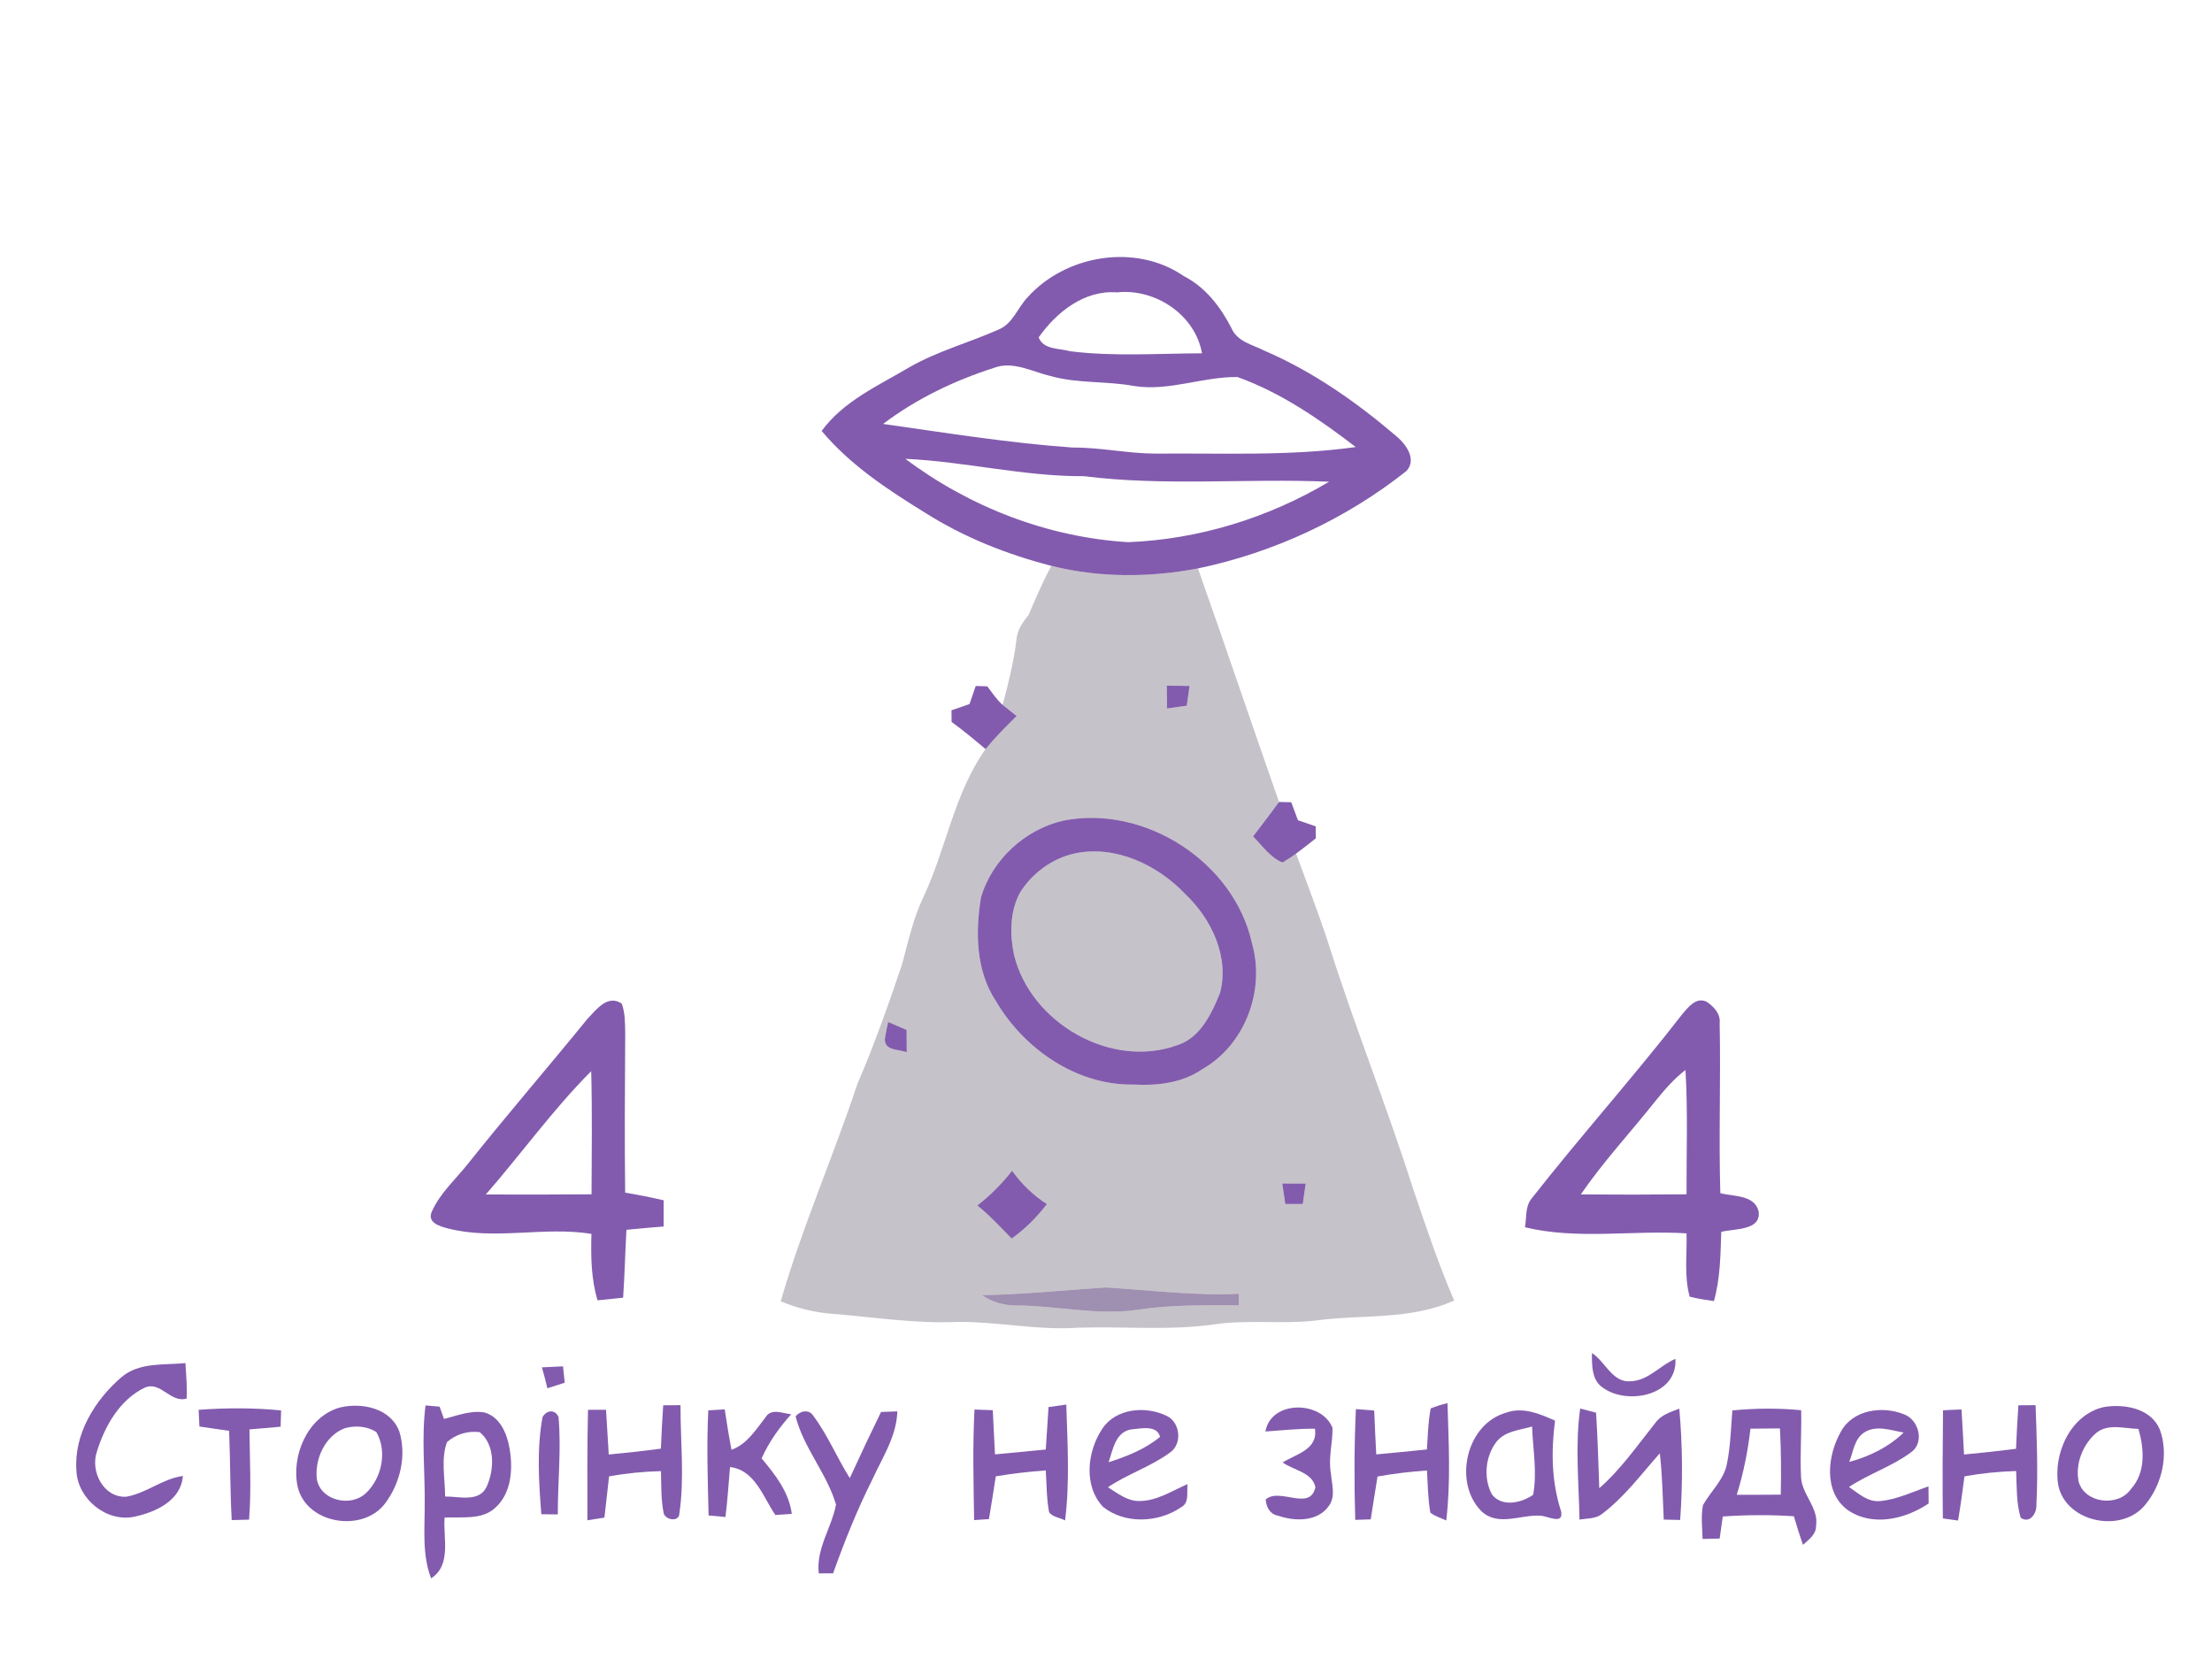 <?xml version="1.0" encoding="UTF-8" ?>
<!DOCTYPE svg PUBLIC "-//W3C//DTD SVG 1.1//EN" "http://www.w3.org/Graphics/SVG/1.1/DTD/svg11.dtd">
<svg width="400pt" height="300pt" viewBox="0 0 400 300" version="1.1" xmlns="http://www.w3.org/2000/svg">
<g id="#825baeff">
<path fill="#825bae" opacity="1.00" d=" M 185.80 53.78 C 192.71 46.07 205.37 43.94 214.06 49.92 C 218.00 51.95 220.70 55.48 222.69 59.34 C 223.72 61.78 226.50 62.32 228.64 63.41 C 237.31 67.14 245.13 72.60 252.29 78.69 C 254.12 80.16 256.33 83.01 254.32 85.18 C 243.35 93.87 230.34 99.92 216.63 102.79 C 207.86 104.45 198.79 104.50 190.12 102.32 C 182.10 100.26 174.28 97.16 167.28 92.71 C 160.50 88.54 153.74 84.08 148.58 77.93 C 152.54 72.51 158.82 69.75 164.43 66.42 C 169.53 63.49 175.26 61.96 180.61 59.58 C 183.14 58.53 184.02 55.66 185.80 53.78 M 187.82 61.02 C 188.71 63.29 191.59 62.95 193.55 63.52 C 201.44 64.50 209.43 63.91 217.36 63.89 C 216.13 56.90 208.89 52.12 201.98 52.87 C 196.08 52.42 191.03 56.45 187.82 61.02 M 179.63 66.56 C 172.52 68.84 165.66 72.15 159.69 76.66 C 171.09 78.27 182.48 80.12 193.97 80.93 C 199.00 80.90 203.95 82.01 208.98 82.03 C 221.05 81.91 233.16 82.52 245.16 80.84 C 238.59 75.79 231.62 71.00 223.78 68.18 C 217.53 68.09 211.43 70.79 205.14 69.81 C 200.12 68.87 194.91 69.39 189.98 68.00 C 186.60 67.21 183.13 65.18 179.63 66.56 M 163.72 82.97 C 175.34 91.69 189.46 97.16 204.00 98.04 C 216.77 97.54 229.36 93.65 240.34 87.11 C 225.57 86.47 210.72 87.96 196.02 86.11 C 185.16 86.18 174.54 83.46 163.72 82.97 Z" />
<path fill="#825bae" opacity="1.00" d=" M 176.44 124.05 C 176.96 124.07 178.00 124.10 178.53 124.11 C 179.42 125.25 180.20 126.50 181.30 127.46 C 182.14 128.14 182.98 128.81 183.83 129.48 C 181.89 131.40 179.95 133.34 178.22 135.46 C 176.21 133.77 174.20 132.09 172.08 130.55 C 172.08 130.02 172.07 128.97 172.06 128.44 C 173.15 128.07 174.23 127.70 175.32 127.32 C 175.70 126.23 176.07 125.14 176.44 124.05 Z" />
<path fill="#825bae" opacity="1.00" d=" M 210.99 123.99 C 212.36 124.00 213.74 124.02 215.11 124.04 C 214.94 125.23 214.77 126.42 214.60 127.61 C 213.41 127.78 212.23 127.94 211.04 128.11 C 211.02 126.74 211.00 125.36 210.99 123.99 Z" />
<path fill="#825bae" opacity="1.00" d=" M 231.29 145.02 C 231.84 145.04 232.95 145.06 233.50 145.07 C 233.89 146.16 234.29 147.24 234.71 148.33 C 235.78 148.70 236.85 149.07 237.93 149.43 C 237.93 149.97 237.93 151.06 237.94 151.60 C 236.76 152.53 235.59 153.47 234.37 154.36 C 233.58 154.94 232.76 155.47 231.92 155.97 C 229.66 155.06 228.27 152.90 226.59 151.25 C 228.18 149.19 229.76 147.12 231.29 145.02 Z" />
<path fill="#825bae" opacity="1.00" d=" M 192.37 148.38 C 207.07 145.51 223.18 155.91 226.40 170.59 C 228.84 179.08 225.13 188.99 217.37 193.37 C 213.73 195.86 209.26 196.35 204.97 196.12 C 194.64 196.29 185.14 189.66 180.05 180.96 C 176.47 175.50 176.37 168.59 177.38 162.35 C 179.35 155.48 185.39 149.93 192.37 148.38 M 194.36 154.32 C 190.26 155.22 186.64 157.90 184.43 161.44 C 182.61 164.84 182.58 168.94 183.36 172.64 C 186.32 184.93 200.88 193.41 212.95 188.98 C 217.07 187.64 219.09 183.31 220.61 179.59 C 222.36 173.05 219.06 166.14 214.33 161.67 C 209.31 156.38 201.73 152.78 194.36 154.32 Z" />
<path fill="#825bae" opacity="1.00" d=" M 106.23 184.24 C 107.84 182.57 109.86 179.77 112.43 181.48 C 113.07 183.23 113.02 185.12 113.06 186.96 C 113.00 196.53 112.93 206.10 113.05 215.66 C 115.38 216.06 117.70 216.52 120.01 217.05 C 120.01 218.63 120.01 220.21 120.00 221.79 C 117.76 221.97 115.52 222.16 113.28 222.39 C 113.05 226.48 112.96 230.58 112.68 234.66 C 111.14 234.82 109.60 234.97 108.06 235.14 C 106.87 231.24 106.85 227.15 106.95 223.12 C 98.30 221.73 89.47 224.34 80.92 222.12 C 79.49 221.75 77.25 221.09 78.06 219.16 C 79.51 215.82 82.31 213.35 84.54 210.55 C 91.62 201.65 99.06 193.06 106.23 184.24 M 87.85 216.00 C 94.23 216.02 100.60 216.03 106.97 215.97 C 107.00 208.55 107.10 201.12 106.91 193.70 C 100.00 200.62 94.28 208.63 87.85 216.00 Z" />
<path fill="#825bae" opacity="1.00" d=" M 304.29 183.29 C 305.35 182.06 306.76 180.25 308.61 181.15 C 309.93 182.02 311.16 183.34 310.97 185.05 C 311.18 195.28 310.79 205.53 311.09 215.76 C 313.48 216.40 317.30 216.02 318.02 219.08 C 318.47 222.59 313.61 222.14 311.26 222.76 C 311.12 226.96 311.08 231.20 309.93 235.28 C 308.46 235.05 306.99 234.86 305.55 234.48 C 304.51 230.76 305.09 226.83 304.98 223.03 C 295.26 222.41 285.31 224.23 275.76 221.93 C 276.07 220.26 275.79 218.34 276.83 216.90 C 285.75 205.51 295.43 194.73 304.29 183.29 M 299.24 199.24 C 294.80 204.84 289.91 210.08 285.86 215.99 C 292.23 216.04 298.60 216.03 304.98 215.97 C 304.95 208.47 305.23 200.97 304.79 193.49 C 302.65 195.11 300.92 197.17 299.24 199.24 Z" />
<path fill="#825bae" opacity="1.00" d=" M 160.61 184.81 C 161.72 185.29 162.83 185.76 163.94 186.25 C 163.96 187.59 163.97 188.94 163.97 190.29 C 162.55 189.69 159.93 190.07 160.01 187.88 C 160.17 186.85 160.37 185.83 160.61 184.81 Z" />
<path fill="#825bae" opacity="1.00" d=" M 176.74 217.99 C 179.09 216.16 181.19 214.05 183.02 211.71 C 184.72 214.09 186.83 216.15 189.31 217.74 C 187.49 220.09 185.38 222.25 182.94 223.96 C 180.92 221.92 178.98 219.79 176.74 217.99 Z" />
<path fill="#825bae" opacity="1.00" d=" M 231.88 214.02 C 233.29 214.02 234.70 214.02 236.11 214.03 C 235.94 215.26 235.76 216.49 235.58 217.72 C 234.53 217.73 233.47 217.73 232.42 217.72 C 232.23 216.49 232.05 215.26 231.88 214.02 Z" />
<path fill="#825bae" opacity="1.00" d=" M 287.87 244.67 C 290.32 246.22 291.56 250.10 294.91 249.77 C 298.05 249.67 300.21 246.89 302.97 245.72 C 303.37 252.31 294.46 254.12 290.00 251.04 C 287.78 249.68 287.88 246.94 287.87 244.67 Z" />
<path fill="#825bae" opacity="1.00" d=" M 21.97 249.03 C 25.17 246.31 29.63 246.87 33.53 246.49 C 33.67 248.62 33.84 250.75 33.77 252.89 C 30.90 253.82 29.02 249.66 26.19 250.93 C 21.69 253.06 18.94 257.87 17.53 262.48 C 16.28 266.06 18.72 270.90 22.85 270.65 C 26.46 270.03 29.39 267.40 33.07 266.90 C 32.73 271.39 28.11 273.46 24.26 274.28 C 19.24 275.31 14.06 271.06 13.82 266.00 C 13.31 259.40 17.12 253.20 21.97 249.03 Z" />
<path fill="#825bae" opacity="1.00" d=" M 97.99 247.26 C 99.26 247.19 100.54 247.13 101.81 247.08 C 101.89 247.82 102.04 249.30 102.12 250.04 C 101.07 250.38 100.03 250.71 98.98 251.04 C 98.69 249.77 98.36 248.51 97.99 247.26 Z" />
<path fill="#825bae" opacity="1.00" d=" M 61.44 254.53 C 65.42 253.56 70.66 254.62 72.22 258.89 C 73.54 263.23 72.38 268.16 69.71 271.77 C 65.73 277.23 55.48 275.67 53.84 268.91 C 52.60 263.30 55.60 256.17 61.44 254.53 M 62.35 258.27 C 58.76 259.62 56.81 263.95 57.32 267.62 C 58.10 271.40 63.43 272.55 66.11 270.06 C 69.05 267.35 70.08 262.44 68.04 258.94 C 66.36 257.89 64.23 257.73 62.35 258.27 Z" />
<path fill="#825bae" opacity="1.00" d=" M 76.95 254.14 C 77.58 254.19 78.86 254.31 79.49 254.37 C 79.69 254.93 80.09 256.04 80.29 256.59 C 82.66 255.99 85.08 255.01 87.57 255.41 C 90.48 256.19 91.73 259.37 92.17 262.07 C 92.77 265.68 92.48 269.98 89.61 272.61 C 87.15 274.94 83.48 274.25 80.39 274.43 C 80.12 278.12 81.68 283.00 77.96 285.42 C 76.30 281.13 76.82 276.49 76.80 272.00 C 76.87 266.04 76.19 260.07 76.95 254.14 M 80.82 260.79 C 79.70 263.92 80.49 267.37 80.49 270.62 C 82.97 270.57 86.58 271.73 87.97 268.91 C 89.40 265.83 89.59 261.31 86.75 258.98 C 84.63 258.69 82.41 259.36 80.82 260.79 Z" />
<path fill="#825bae" opacity="1.00" d=" M 119.93 254.12 C 120.71 254.11 122.28 254.10 123.06 254.10 C 123.03 260.62 123.81 267.23 122.85 273.70 C 122.80 275.25 120.46 274.91 120.03 273.71 C 119.50 271.18 119.60 268.59 119.52 266.03 C 116.37 266.10 113.23 266.41 110.14 266.98 C 109.85 269.46 109.57 271.94 109.30 274.43 C 108.27 274.60 107.25 274.76 106.22 274.92 C 106.22 268.26 106.17 261.60 106.33 254.94 C 107.41 254.93 108.50 254.92 109.59 254.93 C 109.76 257.63 109.91 260.32 110.08 263.02 C 113.23 262.73 116.37 262.38 119.51 261.96 C 119.61 259.34 119.75 256.73 119.93 254.12 Z" />
<path fill="#825bae" opacity="1.00" d=" M 189.61 254.44 C 190.68 254.28 191.75 254.13 192.82 253.99 C 193.03 260.96 193.47 267.99 192.60 274.94 C 191.65 274.43 190.37 274.36 189.71 273.46 C 189.24 270.97 189.27 268.42 189.11 265.90 C 186.08 266.12 183.06 266.46 180.07 266.97 C 179.66 269.55 179.28 272.13 178.83 274.70 C 178.16 274.74 176.82 274.83 176.15 274.88 C 176.05 268.22 175.87 261.55 176.22 254.89 C 177.33 254.92 178.43 254.96 179.53 255.01 C 179.66 257.67 179.78 260.33 179.93 263.00 C 182.99 262.72 186.05 262.42 189.11 262.12 C 189.29 259.56 189.45 257.00 189.61 254.44 Z" />
<path fill="#825bae" opacity="1.00" d=" M 258.72 254.68 C 259.70 254.29 260.71 253.97 261.75 253.73 C 261.96 260.79 262.36 267.90 261.53 274.95 C 260.56 274.49 259.49 274.21 258.65 273.53 C 258.21 271.02 258.19 268.45 258.04 265.91 C 255.04 266.12 252.06 266.47 249.10 267.00 C 248.66 269.58 248.29 272.17 247.87 274.75 C 247.17 274.77 245.77 274.82 245.07 274.84 C 244.87 268.16 244.88 261.48 245.19 254.81 C 246.29 254.89 247.40 254.97 248.50 255.07 C 248.61 257.71 248.72 260.35 248.87 263.00 C 251.92 262.72 254.97 262.42 258.03 262.11 C 258.20 259.63 258.24 257.13 258.72 254.68 Z" />
<path fill="#825bae" opacity="1.00" d=" M 364.99 254.12 C 365.77 254.11 367.32 254.10 368.10 254.10 C 368.31 260.06 368.55 266.04 368.25 272.01 C 368.36 273.58 367.12 275.62 365.40 274.46 C 364.59 271.72 364.71 268.83 364.58 266.01 C 361.45 266.10 358.33 266.41 355.24 266.97 C 354.89 269.64 354.53 272.31 354.08 274.96 C 353.40 274.87 352.02 274.68 351.33 274.58 C 351.25 268.06 351.29 261.54 351.36 255.03 C 352.47 254.96 353.59 254.91 354.70 254.88 C 354.88 257.59 355.01 260.31 355.16 263.02 C 358.29 262.73 361.43 262.39 364.56 261.99 C 364.67 259.36 364.81 256.74 364.99 254.12 Z" />
<path fill="#825bae" opacity="1.00" d=" M 380.44 254.44 C 384.11 253.82 388.90 254.64 390.54 258.44 C 392.22 262.97 391.01 268.32 388.00 272.02 C 383.87 277.31 373.82 275.43 372.24 268.78 C 371.15 263.03 374.36 255.80 380.44 254.44 M 379.08 259.11 C 376.65 261.18 375.27 264.65 375.86 267.82 C 376.87 271.86 383.02 272.59 385.33 269.28 C 388.05 266.29 387.74 262.00 386.70 258.39 C 384.19 258.34 381.25 257.36 379.08 259.11 Z" />
<path fill="#825bae" opacity="1.00" d=" M 35.92 254.94 C 40.89 254.57 45.87 254.56 50.83 255.05 C 50.81 255.79 50.77 257.25 50.75 257.99 C 48.88 258.17 46.99 258.33 45.11 258.48 C 45.16 263.92 45.47 269.37 45.04 274.80 C 44.25 274.82 42.69 274.86 41.90 274.88 C 41.61 269.50 41.65 264.12 41.43 258.74 C 39.64 258.48 37.85 258.23 36.06 257.96 C 36.03 257.21 35.96 255.70 35.92 254.94 Z" />
<path fill="#825bae" opacity="1.00" d=" M 98.10 256.29 C 98.78 254.98 100.37 254.77 101.00 256.25 C 101.52 262.10 100.85 267.99 100.87 273.86 C 100.12 273.85 98.64 273.83 97.89 273.82 C 97.43 268.00 97.05 262.06 98.10 256.29 Z" />
<path fill="#825bae" opacity="1.00" d=" M 128.08 255.04 C 128.82 254.99 130.30 254.90 131.05 254.85 C 131.42 257.30 131.81 259.74 132.28 262.17 C 135.11 261.13 136.66 258.56 138.42 256.31 C 139.44 254.57 141.54 255.60 143.08 255.74 C 140.92 258.13 139.05 260.77 137.72 263.72 C 140.18 266.66 142.67 269.81 143.18 273.75 C 142.44 273.80 140.95 273.91 140.21 273.96 C 137.98 270.71 136.52 265.81 132.01 265.29 C 131.76 268.30 131.55 271.32 131.19 274.32 C 130.42 274.25 128.90 274.12 128.14 274.05 C 127.98 267.71 127.77 261.37 128.08 255.04 Z" />
<path fill="#825bae" opacity="1.00" d=" M 143.87 256.13 C 144.64 255.13 146.26 254.79 147.03 255.96 C 149.66 259.48 151.34 263.58 153.67 267.29 C 155.50 263.28 157.39 259.29 159.32 255.33 C 160.06 255.30 161.53 255.25 162.27 255.22 C 162.13 259.78 159.51 263.65 157.68 267.68 C 154.95 273.12 152.70 278.78 150.65 284.51 C 150.00 284.51 148.71 284.52 148.06 284.52 C 147.54 280.05 150.38 276.29 151.18 272.07 C 149.51 266.42 145.33 261.85 143.87 256.13 Z" />
<path fill="#825bae" opacity="1.00" d=" M 199.33 258.36 C 201.82 254.62 207.22 254.19 211.00 256.05 C 213.42 257.20 213.83 261.08 211.61 262.64 C 208.14 265.20 203.93 266.53 200.35 268.94 C 202.10 270.02 203.84 271.47 206.02 271.43 C 209.20 271.44 211.93 269.58 214.76 268.37 C 214.54 269.80 215.15 271.73 213.58 272.56 C 209.51 275.36 203.43 275.66 199.48 272.50 C 195.88 268.71 196.60 262.44 199.33 258.36 M 204.50 258.49 C 201.68 259.00 201.24 262.19 200.47 264.42 C 203.76 263.36 207.07 262.07 209.77 259.83 C 209.23 257.59 206.20 258.35 204.50 258.49 Z" />
<path fill="#825bae" opacity="1.00" d=" M 228.83 258.86 C 229.82 253.13 239.02 253.25 240.96 258.21 C 241.01 260.95 240.16 263.68 240.67 266.42 C 240.81 268.35 241.58 270.55 240.32 272.29 C 238.31 275.21 234.16 275.14 231.15 274.09 C 229.66 273.85 228.97 272.52 228.88 271.15 C 231.41 268.90 236.89 273.39 237.87 268.93 C 237.32 266.25 233.89 265.86 231.94 264.46 C 234.42 262.92 238.37 262.10 237.78 258.36 C 234.79 258.32 231.81 258.66 228.83 258.86 Z" />
<path fill="#825bae" opacity="1.00" d=" M 272.41 255.44 C 275.43 254.37 278.46 255.68 281.20 256.89 C 280.48 262.40 280.56 267.99 282.30 273.30 C 282.78 275.81 279.91 274.15 278.57 274.09 C 275.00 273.84 270.85 276.16 267.82 273.21 C 262.74 267.98 265.16 257.43 272.41 255.44 M 270.66 260.66 C 268.58 263.30 268.20 267.28 269.79 270.24 C 271.60 272.60 275.13 271.78 277.24 270.31 C 278.00 266.24 277.19 262.06 277.05 257.96 C 274.85 258.60 272.22 258.76 270.66 260.66 Z" />
<path fill="#825bae" opacity="1.00" d=" M 285.75 254.70 C 286.47 254.89 287.90 255.27 288.62 255.46 C 288.91 260.00 289.04 264.56 289.20 269.11 C 293.14 265.68 296.09 261.36 299.33 257.32 C 300.36 255.86 302.09 255.33 303.67 254.73 C 304.27 261.42 304.31 268.15 303.83 274.86 C 303.09 274.84 301.61 274.80 300.86 274.79 C 300.67 270.79 300.60 266.78 300.15 262.80 C 296.80 266.56 293.77 270.70 289.71 273.75 C 288.56 274.69 286.99 274.55 285.62 274.79 C 285.51 268.10 284.80 261.36 285.75 254.70 Z" />
<path fill="#825bae" opacity="1.00" d=" M 313.27 255.05 C 317.41 254.65 321.57 254.61 325.71 255.01 C 325.80 259.02 325.49 263.02 325.68 267.03 C 325.78 270.24 328.94 272.64 328.40 275.96 C 328.42 277.50 327.04 278.44 326.03 279.36 C 325.43 277.65 324.90 275.92 324.39 274.19 C 320.10 273.90 315.81 273.93 311.53 274.23 C 311.34 275.55 311.16 276.88 310.97 278.22 C 310.20 278.24 308.65 278.27 307.88 278.29 C 307.83 276.25 307.56 274.18 307.95 272.17 C 309.38 269.63 311.79 267.56 312.31 264.58 C 312.94 261.44 313.00 258.23 313.27 255.05 M 316.54 258.35 C 316.07 262.40 315.28 266.40 314.06 270.30 C 316.71 270.31 319.37 270.30 322.02 270.28 C 322.10 266.29 322.09 262.29 321.87 258.30 C 320.09 258.32 318.31 258.34 316.54 258.35 Z" />
<path fill="#825bae" opacity="1.00" d=" M 332.87 258.93 C 334.99 254.91 340.40 254.17 344.30 255.75 C 346.97 256.70 348.08 260.84 345.60 262.61 C 342.15 265.18 337.95 266.51 334.36 268.89 C 336.06 270.05 337.76 271.67 339.99 271.44 C 343.05 271.15 345.85 269.78 348.73 268.79 C 348.73 269.56 348.75 271.10 348.76 271.87 C 344.52 274.75 338.48 276.16 334.02 272.98 C 329.70 269.69 330.47 263.16 332.87 258.93 M 337.10 259.04 C 335.32 260.20 335.13 262.54 334.40 264.36 C 338.05 263.38 341.51 261.69 344.24 259.05 C 341.92 258.65 339.28 257.63 337.10 259.04 Z" />
</g>
<g id="#2d203946">
<path fill="#2d2039" opacity="0.27" d=" M 190.12 102.32 C 198.79 104.50 207.86 104.45 216.63 102.79 C 221.59 116.84 226.36 130.96 231.29 145.02 C 229.76 147.12 228.18 149.19 226.59 151.25 C 228.27 152.90 229.66 155.06 231.92 155.97 C 232.76 155.47 233.58 154.94 234.37 154.36 C 236.38 159.82 238.48 165.26 240.28 170.79 C 244.95 185.53 250.72 199.89 255.42 214.62 C 257.75 221.53 260.07 228.46 262.96 235.17 C 255.04 238.77 246.25 237.65 237.87 238.80 C 231.74 239.49 225.54 238.58 219.43 239.51 C 211.33 240.63 203.14 239.83 195.00 240.09 C 187.63 240.61 180.36 238.96 173.00 239.05 C 165.48 239.37 158.02 238.19 150.55 237.58 C 147.32 237.35 144.16 236.57 141.18 235.31 C 145.04 221.94 150.67 209.20 155.04 196.01 C 158.12 188.93 160.65 181.65 163.13 174.36 C 164.25 170.19 165.16 165.93 167.07 162.03 C 171.12 153.32 172.58 143.40 178.22 135.46 C 179.95 133.34 181.89 131.40 183.83 129.48 C 182.98 128.81 182.14 128.14 181.30 127.46 C 182.35 123.60 183.31 119.72 183.80 115.75 C 183.90 113.97 184.93 112.53 186.00 111.20 C 187.29 108.20 188.56 105.19 190.12 102.32 M 210.99 123.99 C 211.00 125.36 211.02 126.74 211.04 128.11 C 212.23 127.94 213.41 127.78 214.60 127.61 C 214.77 126.42 214.94 125.23 215.11 124.04 C 213.74 124.02 212.36 124.00 210.99 123.99 M 192.37 148.38 C 185.39 149.93 179.35 155.48 177.38 162.35 C 176.37 168.59 176.47 175.50 180.05 180.96 C 185.14 189.66 194.64 196.29 204.97 196.12 C 209.26 196.35 213.73 195.86 217.37 193.37 C 225.13 188.99 228.84 179.08 226.40 170.59 C 223.18 155.91 207.07 145.51 192.37 148.38 M 160.61 184.81 C 160.37 185.83 160.17 186.85 160.01 187.88 C 159.93 190.07 162.55 189.69 163.97 190.29 C 163.97 188.94 163.96 187.59 163.94 186.25 C 162.83 185.76 161.72 185.29 160.61 184.81 M 176.74 217.99 C 178.98 219.79 180.92 221.92 182.94 223.96 C 185.38 222.25 187.49 220.09 189.31 217.74 C 186.83 216.15 184.72 214.09 183.02 211.71 C 181.19 214.05 179.09 216.16 176.74 217.99 M 231.88 214.02 C 232.05 215.26 232.23 216.49 232.42 217.72 C 233.47 217.73 234.53 217.73 235.58 217.72 C 235.76 216.49 235.94 215.26 236.11 214.03 C 234.70 214.02 233.29 214.02 231.88 214.02 M 177.57 234.21 C 179.46 235.49 181.68 236.12 183.97 236.07 C 191.28 236.12 198.56 237.95 205.87 236.82 C 211.88 235.93 217.95 236.03 224.00 236.04 C 224.00 235.52 224.01 234.48 224.01 233.96 C 215.97 234.33 208.00 233.31 200.00 232.81 C 192.52 233.30 185.07 234.08 177.57 234.21 Z" />
<path fill="#2d2039" opacity="0.27" d=" M 194.36 154.32 C 201.73 152.78 209.31 156.38 214.33 161.67 C 219.06 166.14 222.36 173.05 220.61 179.59 C 219.09 183.31 217.07 187.64 212.95 188.98 C 200.88 193.41 186.32 184.93 183.36 172.64 C 182.58 168.94 182.61 164.84 184.43 161.44 C 186.64 157.90 190.26 155.22 194.36 154.32 Z" />
</g>
<g id="#5e427a97">
<path fill="#5e427a" opacity="0.59" d=" M 177.57 234.21 C 185.07 234.08 192.52 233.30 200.00 232.81 C 208.00 233.31 215.97 234.33 224.01 233.96 C 224.01 234.48 224.00 235.52 224.00 236.04 C 217.95 236.03 211.88 235.93 205.87 236.82 C 198.56 237.95 191.28 236.12 183.97 236.07 C 181.68 236.12 179.46 235.49 177.57 234.21 Z" />
</g>
</svg>
